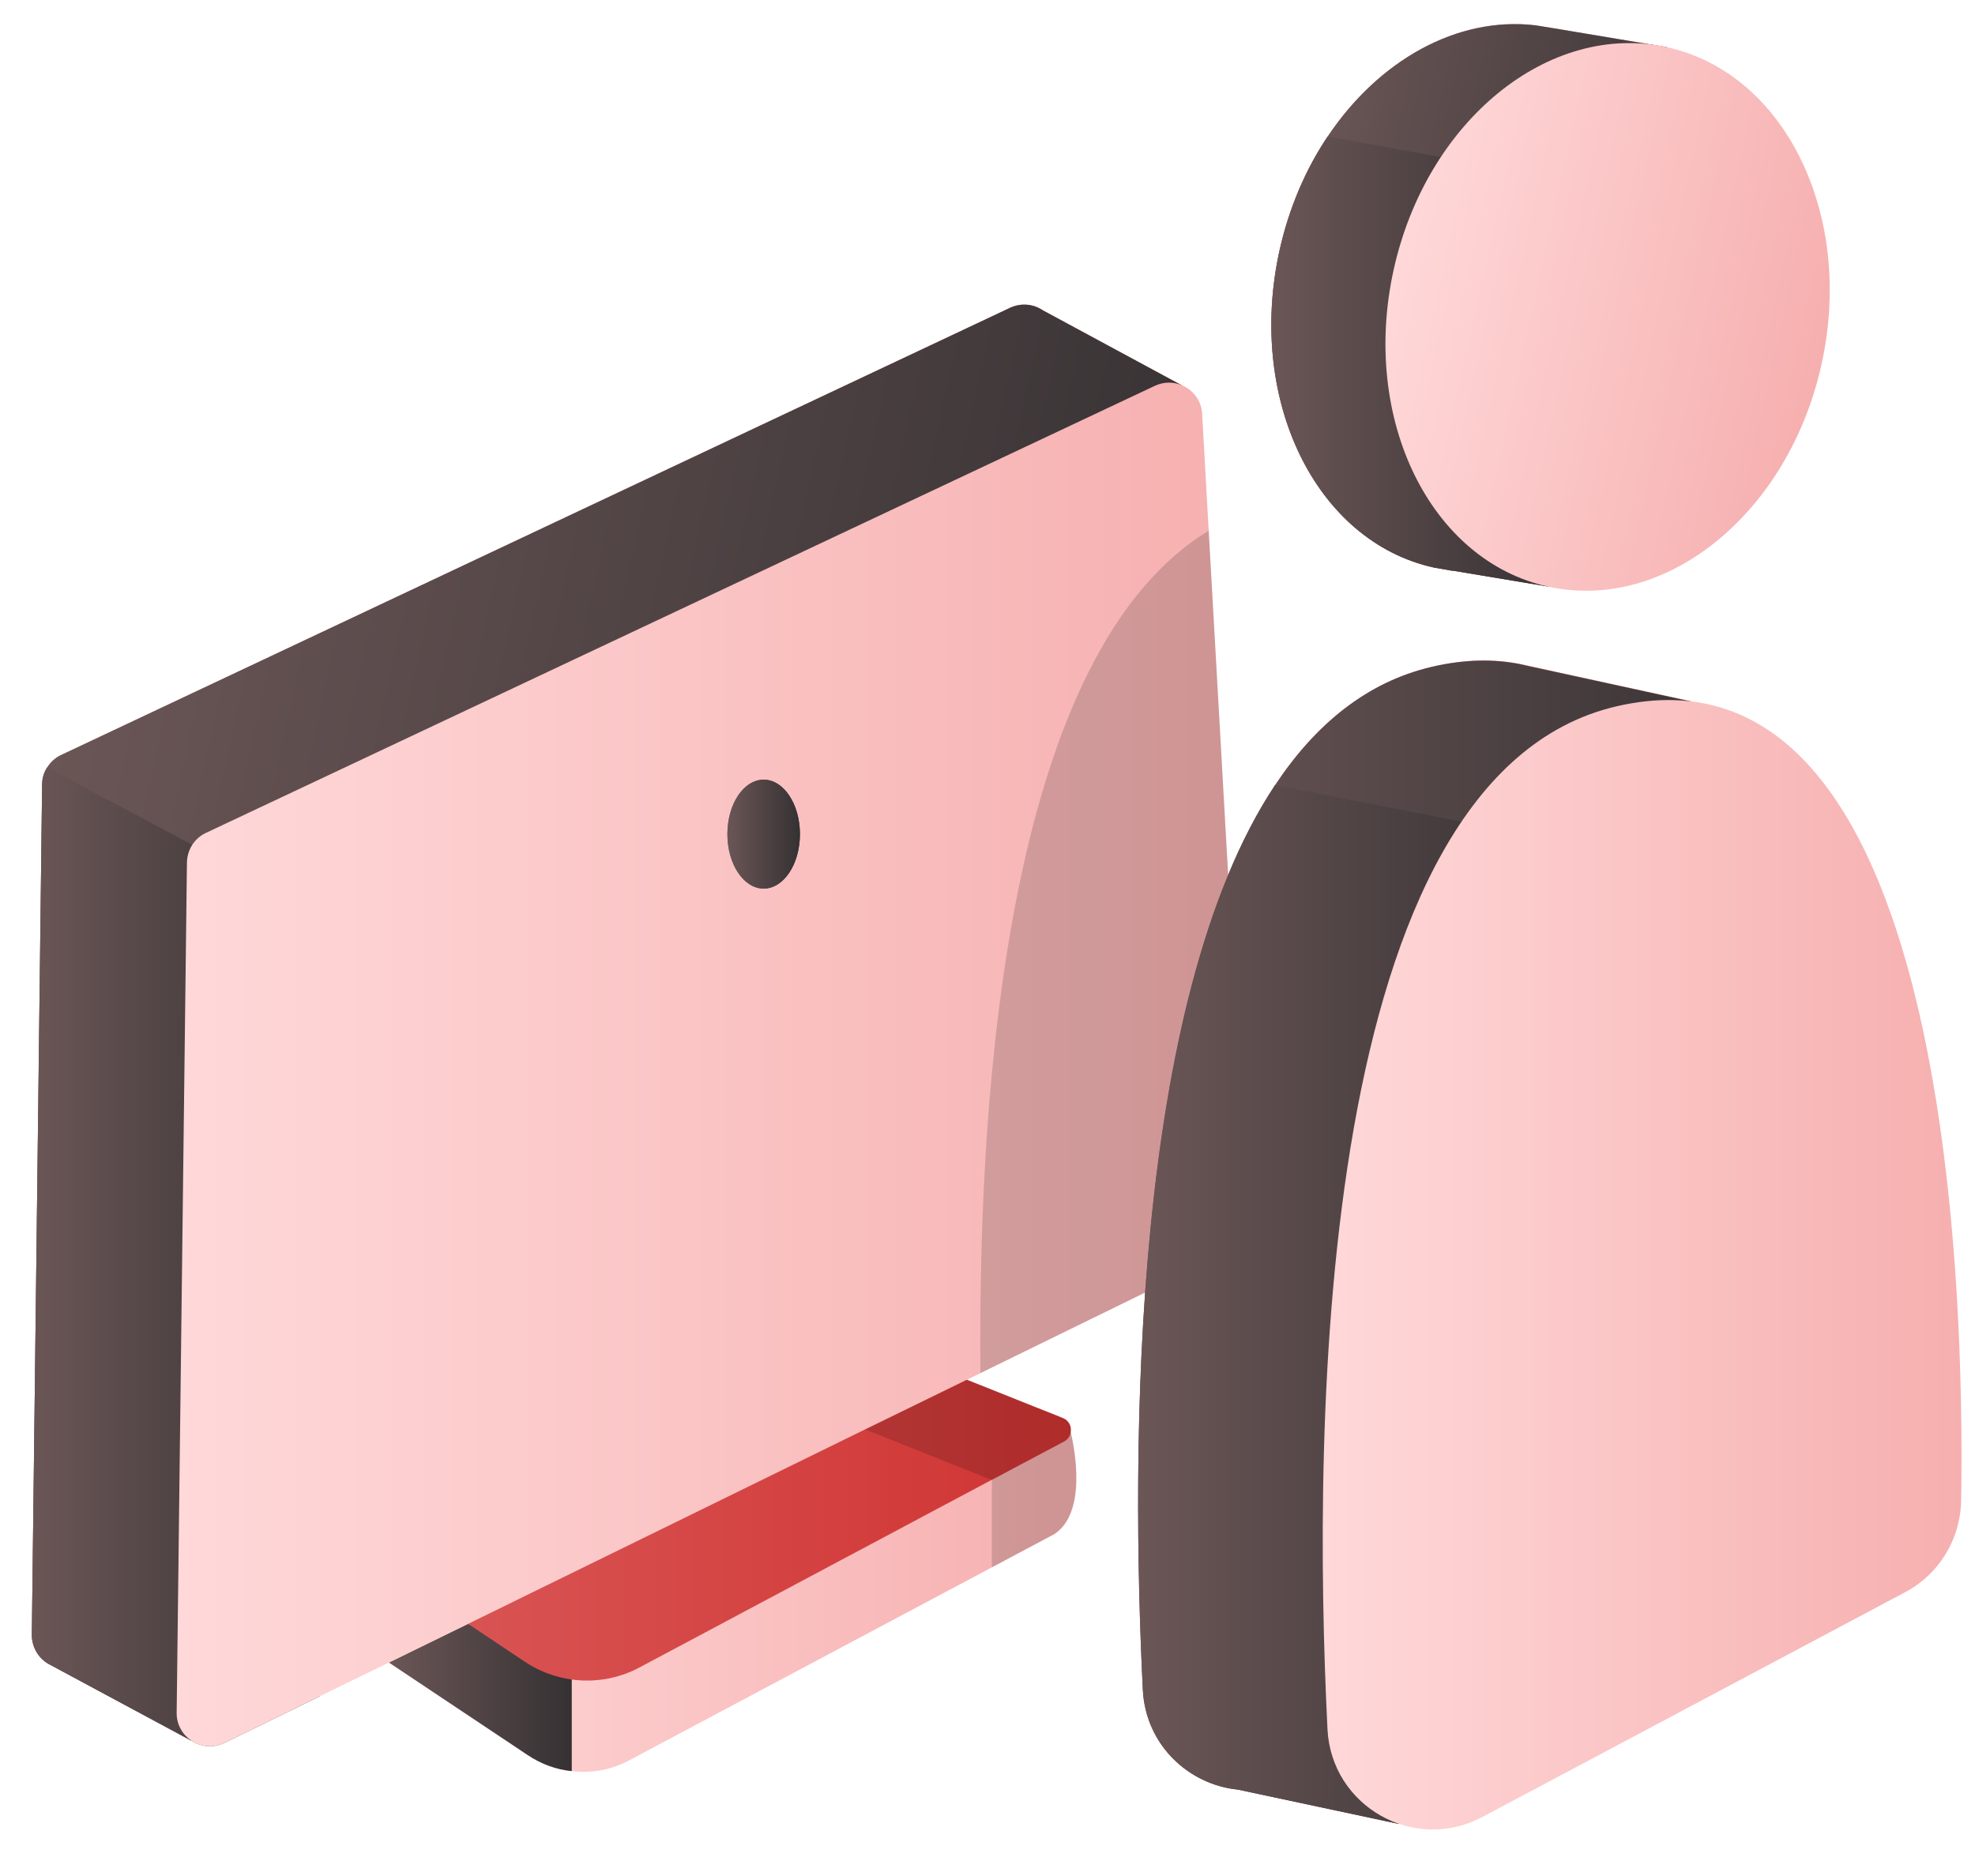 <svg width="40" height="38" viewBox="0 0 40 38" fill="none" xmlns="http://www.w3.org/2000/svg">
<path d="M21.341 31.082L20.09 31.747L12.747 35.655C12.384 35.851 11.978 35.923 11.581 35.876C11.265 35.844 10.963 35.734 10.689 35.551L7.877 33.676L7.723 33.572C7.446 33.389 7.285 33.074 7.298 32.74L7.345 31.473L7.732 31.732L8.905 32.513L16.97 28.734L17.521 28.955L20.08 29.982H20.087L20.093 29.976L21.442 28.841C21.514 28.782 21.628 28.813 21.656 28.905C21.656 28.905 21.666 28.939 21.681 28.999C21.767 29.368 22.015 30.657 21.338 31.085L21.341 31.082Z" fill="url(#paint0_linear_1722_89817)"/>
<path style="mix-blend-mode:overlay" d="M11.58 33.509V35.876C11.265 35.844 10.962 35.734 10.688 35.551L7.877 33.676L9.475 32.895H9.478L11.58 33.509Z" fill="url(#paint1_linear_1722_89817)"/>
<path d="M21.593 9.969L22.334 23.131C22.35 23.402 22.201 23.651 21.959 23.77L6.217 31.473L4.385 32.368L3.878 35.261L1.029 33.729C0.805 33.622 0.645 33.392 0.645 33.115L0.853 15.891C0.853 15.768 0.89 15.649 0.953 15.548C1.02 15.441 1.117 15.349 1.237 15.293L20.456 6.235C20.686 6.128 20.934 6.159 21.12 6.285L23.922 7.798C23.922 7.798 23.932 7.801 23.938 7.804L21.593 9.969V9.969Z" fill="url(#paint2_linear_1722_89817)"/>
<path style="mix-blend-mode:overlay" d="M21.593 9.969L22.334 23.131C22.35 23.402 22.201 23.651 21.959 23.77L6.217 31.473L4.385 32.368L3.878 35.261L1.029 33.729C0.805 33.622 0.645 33.392 0.645 33.115L0.853 15.891C0.853 15.768 0.89 15.649 0.953 15.548C1.02 15.441 1.117 15.349 1.237 15.293L20.456 6.235C20.686 6.128 20.934 6.159 21.12 6.285L23.922 7.798C23.922 7.798 23.932 7.801 23.938 7.804L21.593 9.969V9.969Z" fill="url(#paint3_linear_1722_89817)"/>
<path style="mix-blend-mode:overlay" d="M6.478 34.359L4.546 35.304C4.316 35.414 4.064 35.383 3.878 35.26L1.029 33.728C0.805 33.621 0.645 33.391 0.645 33.114L0.853 15.89C0.853 15.768 0.89 15.648 0.953 15.547L3.894 17.113L4.962 17.684L6.217 31.472L6.478 34.359V34.359Z" fill="url(#paint4_linear_1722_89817)"/>
<path d="M21.686 28.994C21.68 29.076 21.636 29.155 21.551 29.199L20.098 29.971L20.092 29.977H20.082L12.953 33.775C12.216 34.169 11.321 34.122 10.627 33.658L8.907 32.511L7.734 31.73C7.564 31.616 7.583 31.358 7.769 31.269L16.934 26.977C17 26.945 17.076 26.942 17.142 26.971L19.584 27.948L21.526 28.723C21.645 28.77 21.702 28.887 21.686 28.994V28.994Z" fill="url(#paint5_linear_1722_89817)"/>
<path d="M25.267 24.709C25.283 24.977 25.135 25.232 24.892 25.349L23.187 26.184L19.856 27.814L19.582 27.949H19.579L18.05 28.696L17.521 28.954L9.478 32.894H9.475L7.877 33.676L7.127 34.041L6.478 34.359L4.546 35.305C4.316 35.415 4.064 35.384 3.878 35.261C3.698 35.138 3.575 34.936 3.578 34.694L3.786 17.47C3.789 17.341 3.827 17.218 3.893 17.114C3.96 17.01 4.054 16.925 4.171 16.871L23.392 7.814C23.569 7.732 23.758 7.732 23.922 7.798C23.928 7.798 23.931 7.801 23.938 7.804C24.161 7.899 24.335 8.113 24.347 8.384L24.48 10.751L24.873 17.713L25.267 24.709V24.709Z" fill="url(#paint6_linear_1722_89817)"/>
<path opacity="0.16" d="M25.268 24.708C25.284 24.976 25.136 25.232 24.893 25.348L23.188 26.183L19.857 27.813C19.8 21.73 20.477 13.177 24.48 10.75L24.874 17.712L25.268 24.708V24.708Z" fill="black"/>
<path d="M34.577 6.99C34.089 9.19 32.639 10.86 30.959 11.396L31.353 11.881L29.424 11.56H29.402L29.04 11.496C26.648 10.967 25.248 8.093 25.913 5.077C26.547 2.206 28.822 0.242 31.101 0.513L31.451 0.57H31.454L33.764 0.954L33.065 1.393C34.42 2.568 35.072 4.74 34.574 6.987L34.577 6.99Z" fill="url(#paint7_linear_1722_89817)"/>
<path style="mix-blend-mode:overlay" d="M34.578 6.99C34.152 8.906 32.998 10.422 31.596 11.134C31.388 11.238 31.177 11.326 30.959 11.396L31.353 11.881L29.425 11.559H29.402L29.04 11.496C26.645 10.967 25.249 8.093 25.914 5.077C26.106 4.213 26.443 3.432 26.888 2.767C27.918 1.225 29.51 0.324 31.101 0.513L31.451 0.57H31.454L33.764 0.958L33.068 1.396C34.423 2.571 35.072 4.739 34.578 6.99V6.99Z" fill="url(#paint8_linear_1722_89817)"/>
<path style="mix-blend-mode:overlay" d="M30.959 11.395L31.353 11.88L29.425 11.559H29.402L29.04 11.495C26.645 10.966 25.249 8.092 25.914 5.076C26.106 4.212 26.443 3.431 26.888 2.766L30.896 3.49L31.596 11.133C31.388 11.237 31.177 11.325 30.959 11.395V11.395Z" fill="url(#paint9_linear_1722_89817)"/>
<path d="M36.892 7.377C37.558 4.36 36.158 1.486 33.765 0.957C31.372 0.429 28.892 2.446 28.226 5.463C27.559 8.48 28.959 11.354 31.353 11.882C33.746 12.411 36.226 10.393 36.892 7.377Z" fill="url(#paint10_linear_1722_89817)"/>
<path d="M35.978 29.598C35.966 30.376 35.531 31.085 34.847 31.448L27.592 35.309L28.339 36.944L25.071 36.248C24.075 36.147 23.208 35.346 23.151 34.227C22.839 27.972 22.934 14.921 29.001 13.506C29.659 13.351 30.258 13.339 30.8 13.452L31.005 13.496L34.254 14.205L33.344 15.252C35.893 18.832 36.032 26.55 35.981 29.591L35.978 29.598Z" fill="url(#paint11_linear_1722_89817)"/>
<path style="mix-blend-mode:overlay" d="M35.977 29.597C35.964 30.372 35.532 31.085 34.845 31.447L31.949 32.992L27.59 35.311L28.337 36.947L25.069 36.25C24.073 36.149 23.203 35.346 23.146 34.23C22.904 29.342 22.91 20.294 25.825 15.903C26.635 14.681 27.675 13.817 28.996 13.508C29.658 13.354 30.253 13.345 30.795 13.455L31.003 13.502L34.253 14.211L33.342 15.258C35.892 18.838 36.03 26.556 35.98 29.597H35.977Z" fill="url(#paint12_linear_1722_89817)"/>
<path style="mix-blend-mode:overlay" d="M27.59 35.31L28.337 36.946L25.069 36.249C24.073 36.148 23.203 35.344 23.146 34.229C22.904 29.341 22.91 20.293 25.825 15.902L30.881 16.895L31.952 32.99L27.593 35.31H27.59Z" fill="url(#paint13_linear_1722_89817)"/>
<path d="M30.018 36.807L38.588 32.25C39.275 31.884 39.706 31.175 39.719 30.397C39.791 26.139 39.486 12.732 32.735 14.308C26.668 15.723 26.574 28.774 26.886 35.029C26.965 36.59 28.638 37.538 30.018 36.807V36.807Z" fill="url(#paint14_linear_1722_89817)"/>
<path opacity="0.16" d="M21.34 31.082L20.089 31.747V29.979L17.523 28.955L19.585 27.949L21.526 28.724C21.646 28.772 21.703 28.888 21.687 28.995C21.772 29.364 22.021 30.653 21.343 31.082H21.34Z" fill="black"/>
<path style="mix-blend-mode:overlay" d="M15.467 17.999C15.872 17.999 16.201 17.505 16.201 16.896C16.201 16.287 15.872 15.793 15.467 15.793C15.061 15.793 14.732 16.287 14.732 16.896C14.732 17.505 15.061 17.999 15.467 17.999Z" fill="url(#paint15_linear_1722_89817)"/>
<path style="mix-blend-mode:overlay" d="M15.467 17.999C15.872 17.999 16.201 17.505 16.201 16.896C16.201 16.287 15.872 15.793 15.467 15.793C15.061 15.793 14.732 16.287 14.732 16.896C14.732 17.505 15.061 17.999 15.467 17.999Z" fill="url(#paint16_linear_1722_89817)"/>
<defs>
<linearGradient id="paint0_linear_1722_89817" x1="7.298" y1="32.311" x2="21.801" y2="32.311" gradientUnits="userSpaceOnUse">
<stop stop-color="#FFD8D9"/>
<stop offset="1" stop-color="#F6AFAF"/>
</linearGradient>
<linearGradient id="paint1_linear_1722_89817" x1="7.877" y1="34.385" x2="11.58" y2="34.385" gradientUnits="userSpaceOnUse">
<stop stop-color="#6B5656"/>
<stop offset="1" stop-color="#353133"/>
</linearGradient>
<linearGradient id="paint2_linear_1722_89817" x1="0.358" y1="18.069" x2="22.403" y2="22.935" gradientUnits="userSpaceOnUse">
<stop stop-color="#F6AFAF"/>
<stop offset="1" stop-color="#E48080"/>
</linearGradient>
<linearGradient id="paint3_linear_1722_89817" x1="0.358" y1="18.069" x2="22.403" y2="22.935" gradientUnits="userSpaceOnUse">
<stop stop-color="#6B5656"/>
<stop offset="1" stop-color="#353133"/>
</linearGradient>
<linearGradient id="paint4_linear_1722_89817" x1="0.645" y1="25.459" x2="6.478" y2="25.459" gradientUnits="userSpaceOnUse">
<stop stop-color="#6B5656"/>
<stop offset="1" stop-color="#353133"/>
</linearGradient>
<linearGradient id="paint5_linear_1722_89817" x1="7.618" y1="30.497" x2="21.689" y2="30.497" gradientUnits="userSpaceOnUse">
<stop stop-color="#DA5858"/>
<stop offset="1" stop-color="#CF3432"/>
</linearGradient>
<linearGradient id="paint6_linear_1722_89817" x1="3.578" y1="21.561" x2="25.267" y2="21.561" gradientUnits="userSpaceOnUse">
<stop stop-color="#FFD8D9"/>
<stop offset="1" stop-color="#F6AFAF"/>
</linearGradient>
<linearGradient id="paint7_linear_1722_89817" x1="25.926" y1="5.017" x2="34.59" y2="6.93" gradientUnits="userSpaceOnUse">
<stop stop-color="#F6AFAF"/>
<stop offset="1" stop-color="#E48080"/>
</linearGradient>
<linearGradient id="paint8_linear_1722_89817" x1="25.926" y1="5.017" x2="34.59" y2="6.93" gradientUnits="userSpaceOnUse">
<stop stop-color="#6B5656"/>
<stop offset="1" stop-color="#353133"/>
</linearGradient>
<linearGradient id="paint9_linear_1722_89817" x1="25.747" y1="7.323" x2="31.596" y2="7.323" gradientUnits="userSpaceOnUse">
<stop stop-color="#6B5656"/>
<stop offset="1" stop-color="#353133"/>
</linearGradient>
<linearGradient id="paint10_linear_1722_89817" x1="28.225" y1="5.466" x2="36.888" y2="7.379" gradientUnits="userSpaceOnUse">
<stop stop-color="#FFD8D9"/>
<stop offset="1" stop-color="#F6AFAF"/>
</linearGradient>
<linearGradient id="paint11_linear_1722_89817" x1="23.05" y1="25.163" x2="35.988" y2="25.163" gradientUnits="userSpaceOnUse">
<stop stop-color="#F6AFAF"/>
<stop offset="1" stop-color="#E48080"/>
</linearGradient>
<linearGradient id="paint12_linear_1722_89817" x1="23.049" y1="25.163" x2="35.983" y2="25.163" gradientUnits="userSpaceOnUse">
<stop stop-color="#6B5656"/>
<stop offset="1" stop-color="#353133"/>
</linearGradient>
<linearGradient id="paint13_linear_1722_89817" x1="23.049" y1="26.425" x2="31.949" y2="26.425" gradientUnits="userSpaceOnUse">
<stop stop-color="#6B5656"/>
<stop offset="1" stop-color="#353133"/>
</linearGradient>
<linearGradient id="paint14_linear_1722_89817" x1="26.788" y1="25.622" x2="39.725" y2="25.622" gradientUnits="userSpaceOnUse">
<stop stop-color="#FFD8D9"/>
<stop offset="1" stop-color="#F6AFAF"/>
</linearGradient>
<linearGradient id="paint15_linear_1722_89817" x1="14.732" y1="16.896" x2="16.204" y2="16.896" gradientUnits="userSpaceOnUse">
<stop stop-color="#6B5656"/>
<stop offset="1" stop-color="#353133"/>
</linearGradient>
<linearGradient id="paint16_linear_1722_89817" x1="14.732" y1="16.896" x2="16.204" y2="16.896" gradientUnits="userSpaceOnUse">
<stop stop-color="#6B5656"/>
<stop offset="1" stop-color="#353133"/>
</linearGradient>
</defs>
</svg>
